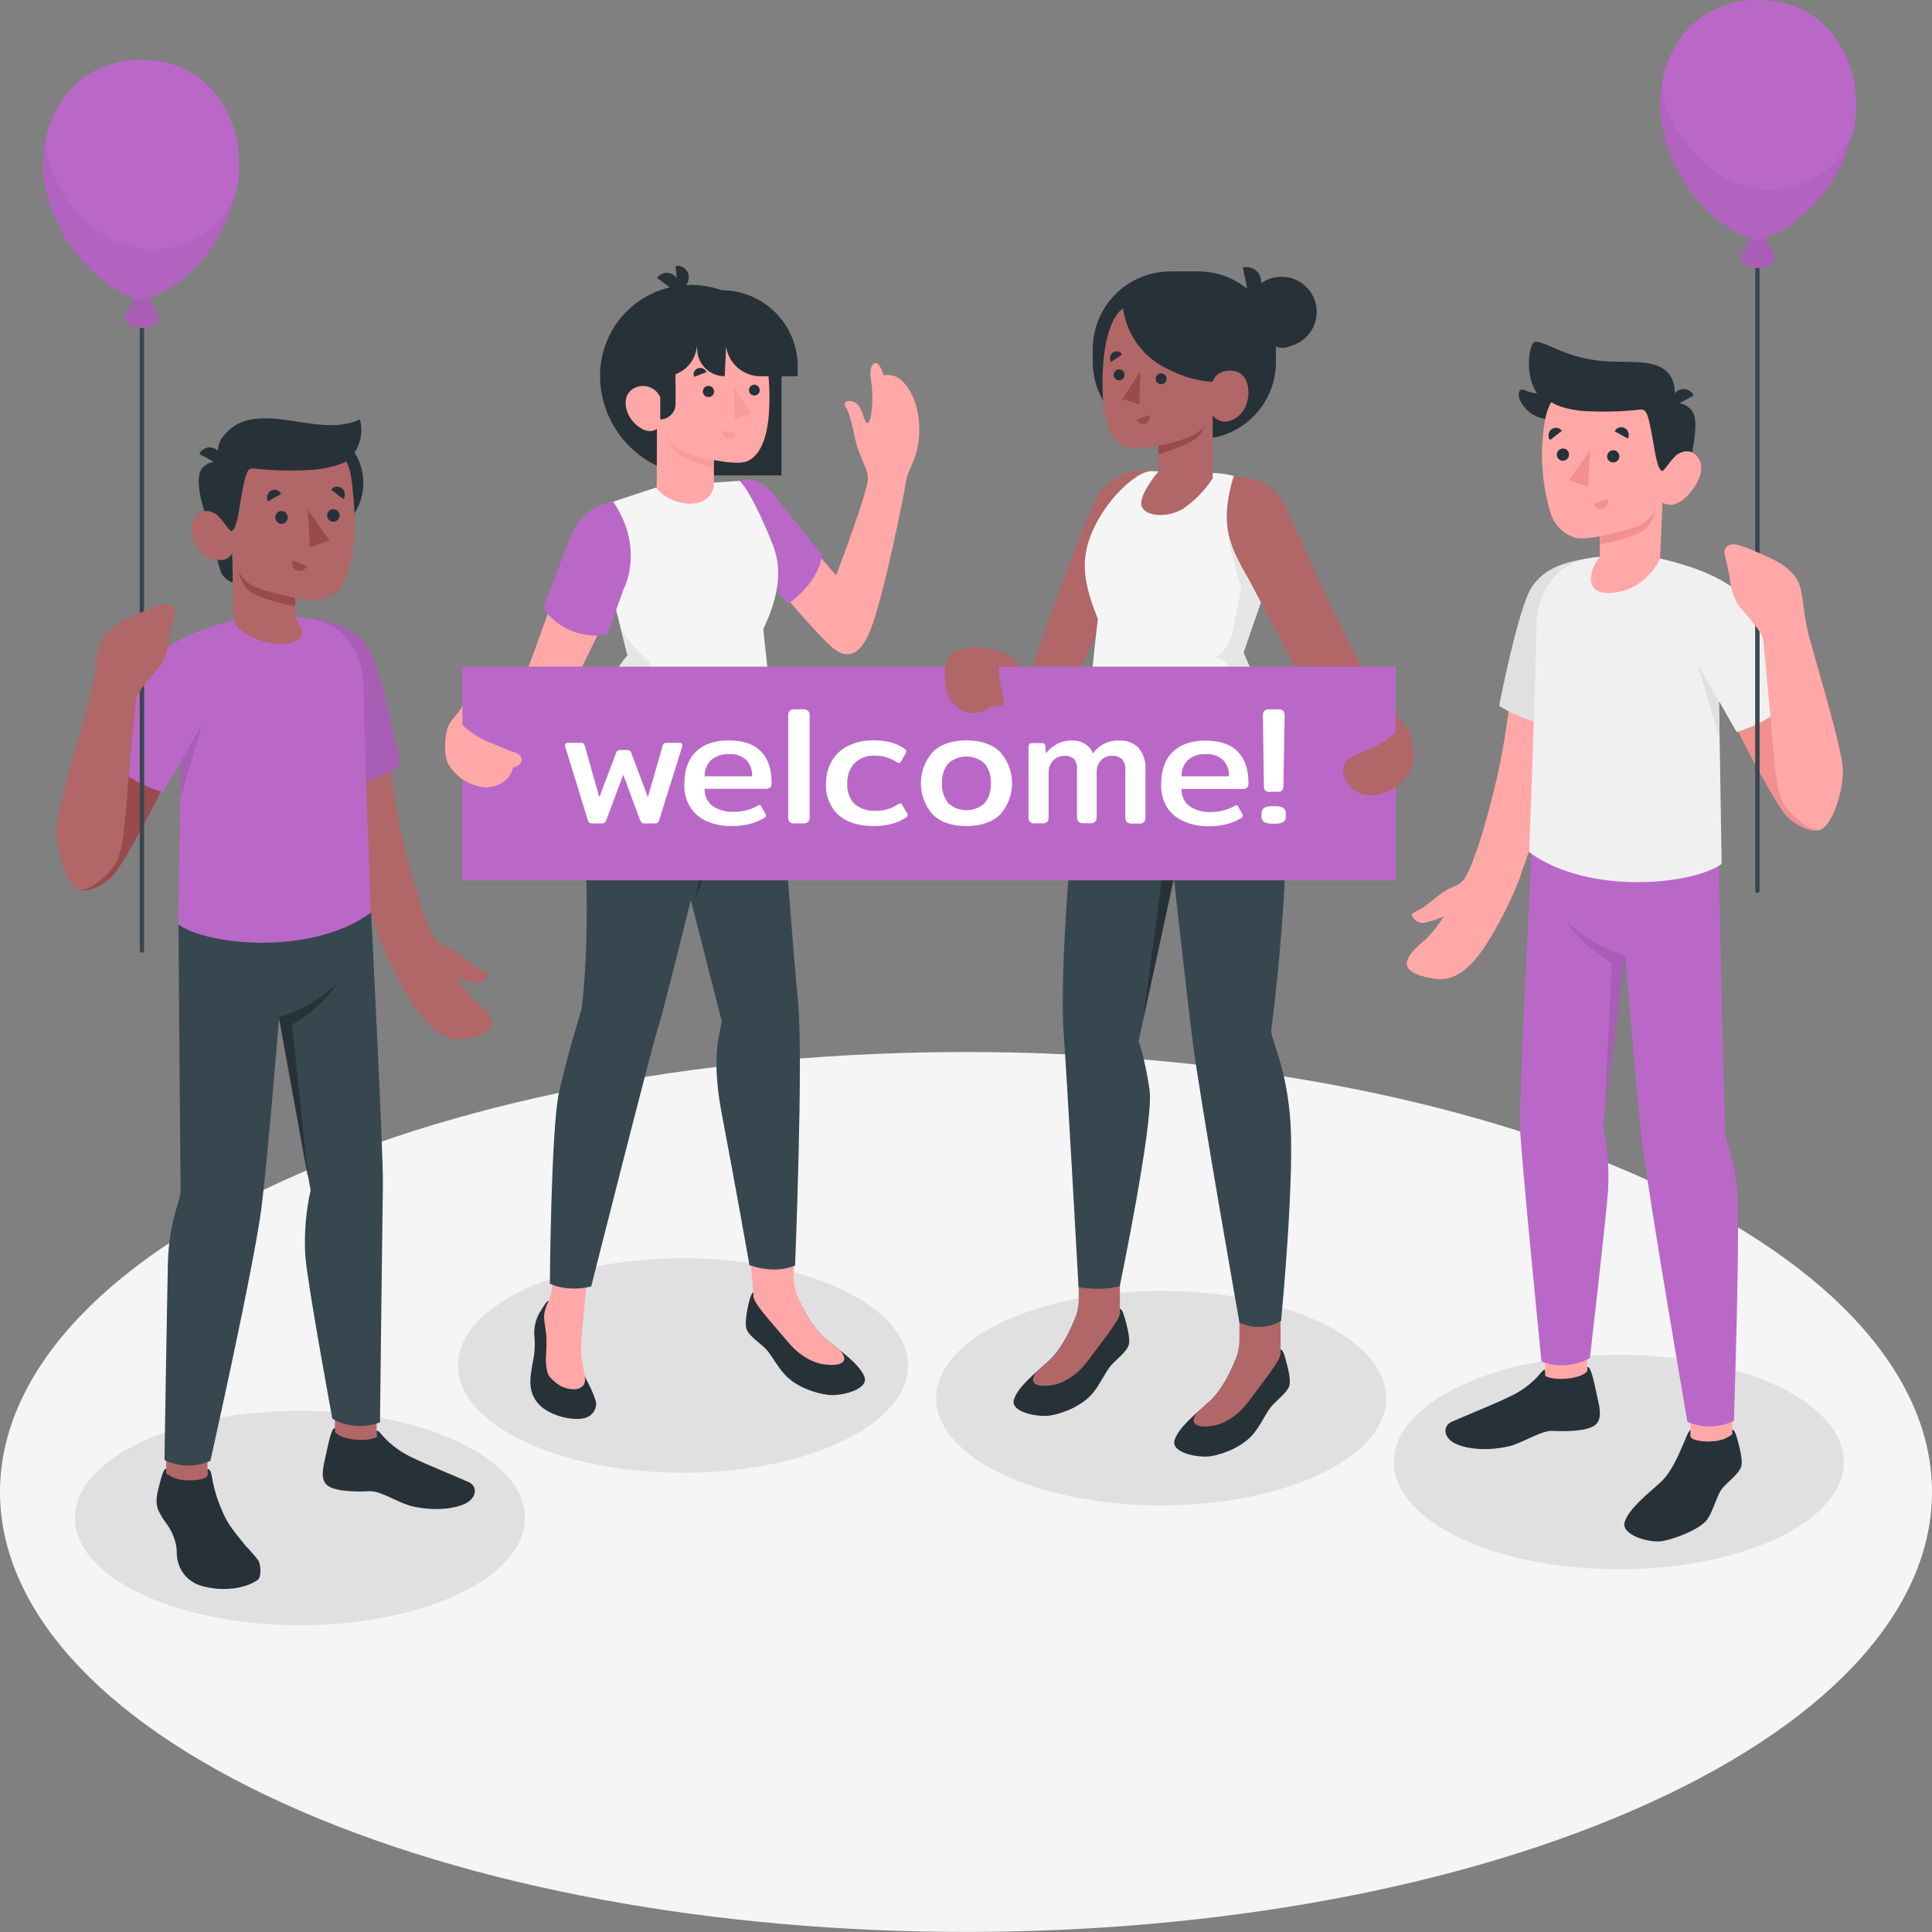 <svg width="250" height="250" viewBox="0 0 250 250" fill="none" xmlns="http://www.w3.org/2000/svg">
<rect x="0" y="0" width="250" height="250" fill="#808080" stroke="none"/>
<g id="welcome/amico">
<g id="Floor--inject-1">
<path id="floor--inject-1" d="M36.613 233.325C85.431 255.546 164.571 255.546 213.389 233.325C262.207 211.104 262.201 175.032 213.389 152.8C164.577 130.568 85.431 130.579 36.613 152.8C-12.204 175.021 -12.204 211.104 36.613 233.325Z" fill="#F5F5F5"/>
</g>
<g id="Shadows--inject-1">
<path id="Shadow--inject-1" d="M209.475 203.065C225.558 203.065 238.595 196.851 238.595 189.185C238.595 181.52 225.558 175.306 209.475 175.306C193.392 175.306 180.354 181.52 180.354 189.185C180.354 196.851 193.392 203.065 209.475 203.065Z" fill="#E0E0E0"/>
<path id="shadow--inject-1" d="M38.812 210.307C54.895 210.307 67.933 204.092 67.933 196.427C67.933 188.762 54.895 182.547 38.812 182.547C22.73 182.547 9.692 188.762 9.692 196.427C9.692 204.092 22.73 210.307 38.812 210.307Z" fill="#E0E0E0"/>
</g>
<g id="character-2--inject-1">
<path id="Vector" d="M21.509 193.487H26.847V184.348H21.509V193.487Z" fill="#B16668"/>
<path id="Vector_2" d="M43.336 186.57L48.675 186.752L48.943 177.083L43.336 176.901V186.57Z" fill="#B16668"/>
<path id="Vector_3" d="M23.104 119.543C23.104 124.637 23.372 154.173 23.372 154.173C23.247 155.637 21.839 158.247 21.725 163.529C21.566 171.186 21.281 188.923 21.281 188.923C22.203 189.375 23.213 189.619 24.239 189.639C25.266 189.659 26.285 189.453 27.223 189.037C27.223 189.037 32.881 163.814 33.838 156.247C34.67 149.626 36.117 131.65 36.117 131.65L40.197 154.019C39.57 156.801 39.338 159.657 39.508 162.503C39.758 166.007 43.006 183.585 43.006 183.585C43.936 184.11 44.971 184.424 46.036 184.506C47.101 184.588 48.171 184.435 49.171 184.057C49.171 184.057 49.49 156.481 49.547 153.29C49.621 149.621 48.02 118.061 48.02 118.061L23.104 119.543Z" fill="#37474F"/>
<path id="Vector_4" d="M26.847 190.855V190.091C27.132 190.091 27.309 190.37 27.417 191.054C27.493 191.562 27.596 192.066 27.725 192.564C27.964 193.499 28.276 194.413 28.659 195.299C29.411 197.156 30.044 197.851 31.776 200.022C32.367 200.624 32.92 201.262 33.434 201.931C33.753 202.501 33.867 204.102 33.32 204.466C31.303 205.811 28.243 205.851 26.078 205.213C25.271 204.989 24.546 204.537 23.99 203.911C23.433 203.286 23.068 202.513 22.939 201.686C22.859 201.19 22.887 200.689 22.831 200.193C22.643 199.067 22.186 198.004 21.497 197.094C21.093 196.564 20.749 195.99 20.472 195.384C20.022 194.285 20.381 193.054 20.665 191.966C20.916 191.02 21.184 189.983 21.503 190.074V190.644C22.265 191.24 23.208 191.558 24.175 191.544C24.962 191.607 26.853 191.447 26.847 190.855Z" fill="#263238"/>
<path id="Vector_5" d="M48.732 185.106C49.006 185.106 49.233 185.51 49.872 186.171C50.785 187.099 51.846 187.869 53.011 188.45C55.011 189.453 58.897 190.991 60.652 191.783C61.751 192.279 61.7 193.607 60.566 194.359C59.432 195.111 56.686 195.658 53.398 194.929C51.604 194.53 49.268 192.872 47.792 192.963C46.316 193.054 43.547 193.031 42.459 192.279C41.371 191.527 41.804 189.92 42.111 188.541C42.448 187.032 42.869 184.684 43.365 184.787V185.305C44.009 186.279 47.319 186.673 48.732 185.96V185.106Z" fill="#263238"/>
<path id="Vector_6" d="M36.089 131.65C38.839 130.786 41.367 129.332 43.496 127.388C43.496 127.388 42.06 130.072 37.798 132.573L39.861 152.47L36.089 131.65Z" fill="#263238"/>
<path id="Vector_7" d="M44.573 107.35C41.086 95.738 41.775 85.904 41.12 82.895L50.06 95.379C50.438 99.493 51.049 103.583 51.889 107.629C52.92 112.067 54.327 117.6 56.014 121.041C56.32 121.648 56.836 122.122 57.467 122.375C59.176 123.064 59.939 123.936 61.29 124.933C62.349 125.719 63.153 125.822 63.09 126.141C62.973 126.5 62.725 126.801 62.396 126.986C62.067 127.171 61.68 127.225 61.313 127.138C60.497 126.967 59.705 126.699 58.954 126.34C59.712 127.626 60.674 128.781 61.803 129.759C64.389 132.009 64.76 133.599 60.464 134.379C57.769 134.875 55.336 133.582 52.265 127.987C51.101 125.951 50.087 123.833 49.228 121.651C47.177 115.953 45.627 110.865 44.573 107.35Z" fill="#B16668"/>
<path id="Vector_8" d="M40.396 80.007C43.171 80.497 45.917 81.146 47.621 83.813C49.325 86.479 51.786 99.065 51.786 99.065C51.786 99.065 48.208 101.578 44.106 101.47L40.396 80.007Z" fill="#BA68C8"/>
<path id="Vector_9" opacity="0.1" d="M40.396 80.007C43.171 80.497 45.917 81.146 47.621 83.813C49.325 86.479 51.786 99.065 51.786 99.065C51.786 99.065 48.208 101.578 44.106 101.47L40.396 80.007Z" fill="black"/>
<path id="Vector_10" d="M21.275 84.684C19.412 86.012 9.583 108.21 9.207 109.754C8.7 111.857 8.934 114.21 9.965 114.973C10.996 115.737 13.27 114.643 14.461 113.48C16.74 111.201 24.716 94.598 24.716 94.598L21.275 84.684Z" fill="#9A4A4D"/>
<path id="Vector_11" d="M31.047 80.058C26.488 81.152 20.791 82.981 18.757 87.152C16.723 91.322 13.629 98.097 13.629 98.097C15.737 100.154 18.309 101.674 21.127 102.53L23.406 98.541L23.07 119.623C26.745 122.3 40.243 123.759 47.98 118.107C47.98 118.107 47.034 92.832 47.034 88.895C47.034 84.958 44.846 80.235 38.812 79.881L31.047 80.058Z" fill="#BA68C8"/>
<path id="Vector_12" opacity="0.1" d="M23.44 98.49C23.44 98.49 25.719 94.553 26.203 93.601L23.355 103.287L23.44 98.49Z" fill="black"/>
<path id="Vector_13" d="M39.684 69.825C43.734 69.825 47.017 66.542 47.017 62.492C47.017 58.442 43.734 55.159 39.684 55.159C35.634 55.159 32.351 58.442 32.351 62.492C32.351 66.542 35.634 69.825 39.684 69.825Z" fill="#263238"/>
<path id="Vector_14" d="M27.001 67.705C27.001 67.705 28.192 73.289 28.671 74.206C28.987 74.773 29.509 75.195 30.129 75.386L30.049 71.46L27.001 67.705Z" fill="#263238"/>
<path id="Vector_15" d="M28.494 59.706C28.078 59.658 27.657 59.706 27.262 59.845C26.867 59.984 26.509 60.211 26.215 60.509C25.241 61.506 25.788 64.64 27.001 67.705L29.24 67.962L28.494 59.706Z" fill="#263238"/>
<path id="Vector_16" d="M29.913 67.968C29.463 68.235 28.825 67.369 28.272 66.794C27.719 66.218 25.907 65.421 25.007 67.318C24.107 69.215 25.805 71.814 27.229 72.264C29.679 73.033 30.078 71.46 30.078 71.46L30.255 80.576C33.303 84.485 41.764 84.155 38.231 80.075V77.38C39.323 77.557 40.431 77.615 41.536 77.551C43.342 77.272 44.476 75.842 45.023 73.899C45.9 70.765 46.236 68.201 45.49 62.065C44.675 55.307 36.813 55.228 32.568 57.911C28.323 60.595 29.913 67.968 29.913 67.968Z" fill="#B16668"/>
<path id="Vector_17" d="M29.913 68.719C29.685 68.719 28.83 67.301 28.272 66.794C27.497 66.087 28.494 59.706 28.494 59.706C28.232 59.148 28.142 58.524 28.238 57.914C28.334 57.305 28.609 56.738 29.03 56.287C30.089 55.119 31.571 53.689 36.38 54.259C39.798 54.669 43.547 55.735 46.567 54.259C46.848 55.243 46.827 56.289 46.508 57.262C46.19 58.235 45.587 59.09 44.778 59.717C44.778 59.717 43.684 60.418 40.79 60.771C38.132 60.971 35.461 60.919 32.813 60.617C31.981 60.504 31.804 61.313 31.354 63.518C31.001 65.426 30.671 68.708 29.913 68.719Z" fill="#263238"/>
<path id="Vector_18" d="M28.5 60.202L25.788 58.743C25.875 58.561 25.998 58.398 26.149 58.265C26.3 58.132 26.477 58.031 26.669 57.967C26.86 57.904 27.063 57.88 27.264 57.897C27.465 57.914 27.66 57.971 27.839 58.065C28.203 58.267 28.475 58.603 28.598 59.001C28.721 59.399 28.686 59.829 28.5 60.202Z" fill="#263238"/>
<path id="Vector_19" d="M38.203 77.374C38.203 77.374 34.18 76.565 32.773 75.819C31.945 75.387 31.266 74.716 30.824 73.893C31.037 74.719 31.413 75.494 31.93 76.172C32.961 77.488 38.197 78.451 38.197 78.451L38.203 77.374Z" fill="#9A4A4D"/>
<path id="Vector_20" d="M37.228 66.953C37.232 67.171 37.148 67.382 36.997 67.539C36.845 67.696 36.638 67.786 36.419 67.791C36.204 67.782 36 67.69 35.851 67.533C35.702 67.377 35.62 67.169 35.622 66.953C35.619 66.735 35.702 66.525 35.854 66.368C36.005 66.211 36.213 66.12 36.431 66.116C36.647 66.125 36.85 66.217 36.999 66.373C37.148 66.529 37.23 66.737 37.228 66.953Z" fill="#263238"/>
<path id="Vector_21" d="M36.38 63.911L34.67 64.868C34.546 64.631 34.518 64.355 34.593 64.098C34.667 63.842 34.838 63.623 35.069 63.489C35.182 63.429 35.307 63.391 35.435 63.38C35.563 63.368 35.691 63.383 35.814 63.422C35.936 63.461 36.049 63.525 36.146 63.609C36.244 63.693 36.323 63.795 36.38 63.911Z" fill="#263238"/>
<path id="Vector_22" d="M37.838 72.531L39.684 73.221C39.645 73.345 39.58 73.46 39.495 73.558C39.41 73.657 39.305 73.737 39.188 73.794C39.071 73.851 38.943 73.883 38.813 73.89C38.683 73.896 38.553 73.876 38.431 73.83C38.182 73.733 37.982 73.543 37.871 73.301C37.761 73.058 37.749 72.782 37.838 72.531Z" fill="#9A4A4D"/>
<path id="Vector_23" d="M44.43 64.583L42.858 63.375C42.931 63.268 43.025 63.177 43.135 63.108C43.245 63.038 43.367 62.992 43.496 62.972C43.624 62.953 43.755 62.959 43.88 62.993C44.006 63.026 44.123 63.084 44.225 63.164C44.434 63.33 44.572 63.569 44.61 63.833C44.648 64.097 44.584 64.365 44.43 64.583Z" fill="#263238"/>
<path id="Vector_24" d="M43.946 66.731C43.939 66.889 43.886 67.042 43.793 67.171C43.701 67.299 43.572 67.398 43.424 67.454C43.275 67.51 43.114 67.521 42.959 67.486C42.805 67.451 42.664 67.371 42.554 67.257C42.444 67.143 42.37 66.999 42.342 66.843C42.313 66.687 42.331 66.526 42.393 66.38C42.456 66.234 42.559 66.11 42.691 66.022C42.824 65.935 42.978 65.888 43.137 65.888C43.245 65.89 43.352 65.914 43.452 65.957C43.551 66.001 43.641 66.064 43.716 66.142C43.791 66.22 43.85 66.312 43.89 66.414C43.929 66.515 43.948 66.623 43.946 66.731Z" fill="#263238"/>
<path id="Vector_25" d="M39.838 65.962L40.1 70.816L42.636 69.95L39.838 65.962Z" fill="#9A4A4D"/>
<path id="Vector_26" d="M18.364 123.286C18.288 123.286 18.215 123.256 18.162 123.203C18.109 123.149 18.079 123.077 18.079 123.001V33.388C18.079 33.313 18.109 33.24 18.162 33.187C18.215 33.133 18.288 33.103 18.364 33.103C18.439 33.103 18.512 33.133 18.565 33.187C18.618 33.24 18.648 33.313 18.648 33.388V123.001C18.648 123.077 18.618 123.149 18.565 123.203C18.512 123.256 18.439 123.286 18.364 123.286Z" fill="#37474F"/>
<path id="Vector_27" d="M20.529 41.188C20.529 40.271 18.631 37.77 18.25 37.77C17.868 37.77 16.176 40.226 16.176 41.188C16.193 41.379 16.261 41.562 16.372 41.718C16.483 41.875 16.633 41.998 16.808 42.077C17.282 42.319 17.806 42.445 18.338 42.445C18.87 42.445 19.394 42.319 19.868 42.077C20.044 41.999 20.195 41.876 20.307 41.719C20.419 41.563 20.488 41.38 20.506 41.188H20.529Z" fill="#BA68C8"/>
<path id="Vector_28" opacity="0.1" d="M20.529 41.188C20.529 40.271 18.631 37.77 18.25 37.77C17.868 37.77 16.176 40.226 16.176 41.188C16.193 41.379 16.261 41.562 16.372 41.718C16.483 41.875 16.633 41.998 16.808 42.077C17.282 42.319 17.806 42.445 18.338 42.445C18.87 42.445 19.394 42.319 19.868 42.077C20.044 41.999 20.195 41.876 20.307 41.719C20.419 41.563 20.488 41.38 20.506 41.188H20.529Z" fill="black"/>
<path id="Vector_29" d="M30.961 21.304C30.961 28.312 25.457 37.166 18.267 38.841C11.019 36.818 5.578 28.312 5.578 21.304C5.578 14.296 10.091 7.743 18.273 7.743C26.454 7.743 30.961 14.29 30.961 21.304Z" fill="#BA68C8"/>
<path id="Vector_30" opacity="0.05" d="M6.045 17.458C5.731 18.715 5.574 20.007 5.578 21.304C5.578 28.312 11.036 36.818 18.272 38.841C24.249 37.445 29.058 31.092 30.511 24.962C30.511 24.962 28.619 31.69 20.295 32.232C11.971 32.773 5.253 23.258 6.045 17.458Z" fill="black"/>
<path id="Vector_31" d="M10.25 115.11C8.735 114.677 7.179 110.142 7.293 107.236C7.407 104.33 11.316 91.761 11.851 89.345C12.461 86.679 12.421 84.65 12.962 83.266C13.76 81.22 16.381 80.098 16.381 80.098C16.381 80.098 19.799 78.463 21.03 78.218C22.261 77.973 22.739 78.787 22.603 79.431C22.466 80.075 22.033 81.71 21.919 82.599C21.838 83.737 21.505 84.842 20.945 85.835C20.301 86.867 17.674 89.334 17.572 90.707C17.469 92.08 16.711 99.532 16.278 104.951C15.919 109.384 15.475 111.218 14.512 112.392C13.549 113.566 11.43 115.44 10.25 115.11Z" fill="#B16668"/>
</g>
<g id="character-1--inject-1">
<path id="Vector_32" d="M224.152 179.22H218.739V188.484H224.152V179.22Z" fill="#FFA8A7"/>
<path id="Vector_33" d="M205.389 178.73L199.982 178.912L199.715 169.112L205.389 168.924V178.73Z" fill="#FFA8A7"/>
<path id="Vector_34" d="M222.403 110.284C222.403 115.452 223.212 146.487 223.212 146.487C223.337 147.974 224.767 150.618 224.881 155.974C225.041 163.74 224.368 183.852 224.368 183.852C223.434 184.311 222.411 184.559 221.37 184.58C220.33 184.6 219.298 184.393 218.346 183.972C218.346 183.972 213.571 156.276 212.603 148.589C211.759 141.883 210.324 123.656 210.324 123.656L207.401 145.581C208.027 148.401 208.253 151.296 208.073 154.179C207.817 157.734 205.737 175.716 205.737 175.716C204.791 176.25 203.739 176.569 202.656 176.65C201.573 176.732 200.485 176.574 199.47 176.189C199.47 176.189 196.735 148.84 196.672 145.581C196.604 141.861 198.472 103.897 198.472 103.897L222.403 110.284Z" fill="#BA68C8"/>
<path id="Vector_35" d="M201.196 99.612C204.683 87.995 203.993 78.161 204.649 75.152L195.709 87.636C195.33 91.752 194.72 95.844 193.88 99.891C192.849 104.33 191.442 109.862 189.755 113.304C189.449 113.909 188.932 114.381 188.302 114.631C186.593 115.321 185.829 116.193 184.479 117.195C183.419 117.976 182.616 118.078 182.679 118.397C182.8 118.752 183.05 119.049 183.379 119.229C183.707 119.409 184.092 119.46 184.456 119.372C185.271 119.2 186.063 118.932 186.815 118.574C186.056 119.86 185.094 121.014 183.966 121.993C181.379 124.238 181.009 125.827 185.305 126.608C188 127.104 190.433 125.81 193.504 120.215C194.673 118.175 195.694 116.054 196.558 113.868C198.592 108.182 200.142 103.122 201.196 99.612Z" fill="#FFA8A7"/>
<path id="Vector_36" d="M205.367 72.263C202.592 72.754 199.851 73.403 198.148 76.07C196.444 78.736 193.983 91.322 193.983 91.322C193.983 91.322 197.561 93.835 201.663 93.727L205.367 72.263Z" fill="#E0E0E0"/>
<path id="Vector_37" d="M224.488 76.947C226.351 78.269 236.18 100.467 236.556 102.017C237.057 104.119 236.829 106.478 235.798 107.236C234.767 107.994 232.493 106.905 231.302 105.743C229.023 103.464 221.018 86.867 221.018 86.867L224.488 76.947Z" fill="#F28F8F"/>
<path id="Vector_38" d="M214.813 72.258C219.343 73.352 225.069 75.181 227.098 79.351C229.126 83.522 232.225 90.291 232.225 90.291C230.116 92.349 227.542 93.869 224.722 94.724L222.443 90.735L222.779 111.788C219.104 114.466 205.606 115.919 197.869 110.273C197.869 110.273 198.82 84.992 198.82 81.061C198.82 77.129 201.002 72.4 207.042 72.047L214.813 72.258Z" fill="#F0F0F0"/>
<path id="Vector_39" d="M222.403 90.718C222.403 90.718 220.124 86.775 219.639 85.83L222.488 95.516L222.403 90.718Z" fill="#E0E0E0"/>
<path id="Vector_40" d="M218.739 185.812V185.037C218.221 185.265 217.03 189.852 214.87 191.812C213.161 193.367 210.836 195.168 210.244 196.9C209.651 198.632 213.486 199.703 215.081 199.418C216.933 199.094 220.146 197.789 220.95 196.569C221.753 195.35 222.135 193.578 222.79 192.695C223.445 191.812 224.955 190.815 225.308 189.789C225.502 189.219 225.274 187.994 225.001 186.94C224.727 185.886 224.477 184.929 224.152 185.02V185.59C223.38 186.194 222.425 186.516 221.445 186.502C220.653 186.604 218.733 186.416 218.739 185.812Z" fill="#263238"/>
<path id="Vector_41" d="M199.925 177.243C199.646 177.243 199.418 177.653 198.786 178.32C197.862 179.253 196.787 180.024 195.607 180.599C193.578 181.613 189.641 183.174 187.858 183.978C186.718 184.479 186.798 185.824 187.949 186.587C189.1 187.351 191.875 187.909 195.213 187.157C197.031 186.747 199.401 185.072 200.911 185.157C202.421 185.242 205.213 185.231 206.318 184.468C207.423 183.704 206.985 182.075 206.671 180.679C206.33 179.152 205.902 176.77 205.395 176.878V177.403C204.746 178.388 201.407 178.787 199.96 178.063L199.925 177.243Z" fill="#263238"/>
<path id="Vector_42" opacity="0.1" d="M210.335 123.656C207.537 122.784 204.965 121.31 202.797 119.338C202.797 119.338 204.256 122.061 208.574 124.591L207.651 143.684L210.335 123.656Z" fill="black"/>
<path id="Vector_43" d="M216.511 52.139C216.918 52.091 217.329 52.136 217.716 52.272C218.102 52.407 218.452 52.629 218.739 52.92C219.696 53.9 219.497 55.712 218.739 59.871L215.782 60.213L216.511 52.139Z" fill="#263238"/>
<path id="Vector_44" d="M199.276 50.92C198.639 50.923 198.009 50.795 197.424 50.544C196.518 50.02 196.285 51.051 196.775 51.946C197.103 52.586 197.589 53.131 198.187 53.53C198.786 53.929 199.476 54.168 200.193 54.225C200.193 54.099 201.042 51.946 201.042 51.946L199.276 50.92Z" fill="#263238"/>
<path id="Vector_45" d="M215.127 60.196C215.565 60.458 216.192 59.626 216.733 59.056C217.275 58.487 219.041 57.712 219.918 59.569C220.796 61.427 218.779 63.979 217.582 64.811C216.158 65.802 215.127 65.028 215.127 65.028L214.813 72.263C214.813 72.263 213.241 76.104 208.99 76.679C204.74 77.255 205.617 73.756 207.013 72.036V69.403C207.013 69.403 204.82 69.836 203.783 69.569C203.031 69.332 202.35 68.912 201.8 68.347C201.25 67.782 200.849 67.09 200.632 66.332C199.464 62.472 199.22 58.391 199.92 54.418C201.002 47.849 208.409 47.741 212.557 50.35C216.705 52.96 215.127 60.196 215.127 60.196Z" fill="#FFA8A7"/>
<path id="Vector_46" d="M215.127 60.937C215.343 60.937 216.186 59.546 216.733 59.051C217.491 58.361 216.511 52.122 216.511 52.122C216.511 52.122 217.28 49.758 215.782 48.185C214.283 46.613 211.383 46.88 209.264 46.806C206.66 46.823 204.081 46.306 201.686 45.285C198.678 43.975 198.45 43.821 198.074 45.143C197.698 46.465 197.561 49.496 199.361 51.524L200.854 52.094C200.854 52.094 201.663 52.806 204.472 53.148C207.063 53.344 209.667 53.295 212.249 53C213.064 52.892 213.241 53.678 213.679 55.849C214.061 57.712 214.38 60.919 215.127 60.937Z" fill="#263238"/>
<path id="Vector_47" d="M216.506 52.607L219.161 51.182C219.076 51.004 218.956 50.844 218.808 50.714C218.66 50.583 218.487 50.483 218.3 50.421C218.113 50.359 217.915 50.335 217.718 50.351C217.521 50.368 217.33 50.423 217.155 50.516C216.798 50.713 216.532 51.041 216.411 51.431C216.29 51.82 216.324 52.241 216.506 52.607Z" fill="#263238"/>
<path id="Vector_48" d="M207.019 69.398C207.019 69.398 210.956 68.606 212.329 67.876C213.14 67.455 213.803 66.797 214.232 65.99C214.025 66.796 213.657 67.552 213.15 68.213C212.147 69.5 207.019 70.446 207.019 70.446V69.398Z" fill="#F28F8F"/>
<path id="Vector_49" d="M207.959 59.079C207.965 59.234 208.016 59.385 208.106 59.511C208.196 59.638 208.322 59.735 208.467 59.79C208.612 59.846 208.771 59.858 208.922 59.824C209.074 59.79 209.212 59.712 209.32 59.601C209.428 59.489 209.501 59.348 209.529 59.195C209.558 59.042 209.54 58.884 209.48 58.741C209.419 58.598 209.317 58.476 209.188 58.39C209.058 58.305 208.906 58.259 208.751 58.259C208.645 58.26 208.54 58.283 208.443 58.325C208.346 58.367 208.258 58.428 208.184 58.504C208.111 58.58 208.053 58.67 208.014 58.769C207.976 58.868 207.957 58.973 207.959 59.079Z" fill="#263238"/>
<path id="Vector_50" d="M208.939 55.814L210.648 56.749C210.77 56.517 210.797 56.248 210.723 55.997C210.65 55.746 210.482 55.534 210.255 55.404C210.143 55.34 210.019 55.299 209.89 55.285C209.761 55.271 209.631 55.283 209.508 55.322C209.384 55.361 209.27 55.424 209.172 55.509C209.074 55.594 208.995 55.698 208.939 55.814Z" fill="#263238"/>
<path id="Vector_51" d="M208.022 64.56L206.221 65.244C206.26 65.365 206.323 65.477 206.407 65.573C206.49 65.67 206.592 65.748 206.706 65.804C206.821 65.86 206.945 65.892 207.072 65.898C207.2 65.905 207.327 65.886 207.446 65.842C207.691 65.747 207.888 65.559 207.996 65.319C208.104 65.079 208.113 64.807 208.022 64.56Z" fill="#F28F8F"/>
<path id="Vector_52" d="M200.564 56.943L202.102 55.757C202.03 55.651 201.936 55.562 201.828 55.494C201.719 55.425 201.597 55.381 201.47 55.362C201.344 55.343 201.214 55.351 201.09 55.385C200.967 55.419 200.851 55.477 200.752 55.558C200.55 55.721 200.418 55.956 200.383 56.213C200.348 56.47 200.413 56.731 200.564 56.943Z" fill="#263238"/>
<path id="Vector_53" d="M201.447 58.857C201.452 59.012 201.504 59.163 201.594 59.289C201.685 59.416 201.811 59.513 201.956 59.568C202.102 59.624 202.26 59.635 202.412 59.601C202.564 59.567 202.702 59.489 202.81 59.376C202.918 59.264 202.99 59.122 203.017 58.969C203.045 58.816 203.027 58.658 202.965 58.515C202.904 58.372 202.802 58.251 202.671 58.165C202.541 58.08 202.389 58.035 202.233 58.036C202.02 58.042 201.819 58.132 201.671 58.285C201.524 58.439 201.444 58.644 201.447 58.857Z" fill="#263238"/>
<path id="Vector_54" d="M205.76 58.242L205.498 62.982L203.025 62.139L205.76 58.242Z" fill="#F28F8F"/>
<path id="Vector_55" d="M227.405 115.543C227.33 115.543 227.257 115.513 227.204 115.46C227.15 115.406 227.12 115.334 227.12 115.258V25.645C227.12 25.57 227.15 25.497 227.204 25.444C227.257 25.39 227.33 25.36 227.405 25.36C227.481 25.36 227.553 25.39 227.607 25.444C227.66 25.497 227.69 25.57 227.69 25.645V115.258C227.69 115.334 227.66 115.406 227.607 115.46C227.553 115.513 227.481 115.543 227.405 115.543Z" fill="#37474F"/>
<path id="Vector_56" d="M225.251 33.445C225.251 32.534 227.149 30.027 227.531 30.027C227.912 30.027 229.604 32.482 229.604 33.445C229.588 33.636 229.52 33.819 229.409 33.976C229.298 34.132 229.147 34.256 228.972 34.334C228.498 34.576 227.974 34.702 227.442 34.702C226.91 34.702 226.386 34.576 225.912 34.334C225.732 34.26 225.575 34.139 225.458 33.982C225.342 33.825 225.27 33.64 225.251 33.445Z" fill="#BA68C8"/>
<path id="Vector_57" opacity="0.1" d="M225.251 33.445C225.251 32.534 227.149 30.027 227.531 30.027C227.912 30.027 229.604 32.482 229.604 33.445C229.588 33.636 229.52 33.819 229.409 33.976C229.298 34.132 229.147 34.256 228.972 34.334C228.498 34.576 227.974 34.702 227.442 34.702C226.91 34.702 226.386 34.576 225.912 34.334C225.732 34.26 225.575 34.139 225.458 33.982C225.342 33.825 225.27 33.64 225.251 33.445Z" fill="black"/>
<path id="Vector_58" d="M214.802 13.56C214.802 20.569 220.3 29.423 227.496 31.098C234.732 29.075 240.191 20.569 240.191 13.56C240.191 6.552 235.678 0 227.496 0C219.314 0 214.802 6.558 214.802 13.56Z" fill="#BA68C8"/>
<path id="Vector_59" opacity="0.05" d="M239.644 17.224C239.644 17.224 237.786 23.947 229.428 24.488C221.406 25.007 214.882 16.198 215.127 10.364C214.909 11.415 214.8 12.487 214.802 13.56C214.802 20.569 220.3 29.423 227.496 31.098C233.496 29.423 238.265 23.292 239.729 17.253L239.644 17.224Z" fill="black"/>
<path id="Vector_60" d="M235.507 107.367C237.023 106.934 238.578 102.404 238.464 99.493C238.35 96.581 234.442 84.023 233.906 81.602C233.297 78.936 233.336 76.907 232.795 75.522C231.998 73.483 229.377 72.36 229.377 72.36C229.377 72.36 225.958 70.719 224.727 70.474C223.497 70.229 223.018 71.044 223.155 71.688C223.291 72.332 223.725 73.967 223.838 74.856C223.919 75.994 224.252 77.099 224.813 78.092C225.457 79.124 228.083 81.591 228.186 82.964C228.288 84.337 229.046 91.795 229.479 97.208C229.838 101.641 230.283 103.475 231.245 104.649C232.208 105.823 234.368 107.703 235.507 107.367Z" fill="#FFA8A7"/>
</g>
<g id="characters-with-banner--inject-1">
<path id="shadow--inject-1_2" d="M88.376 190.575C104.459 190.575 117.497 184.361 117.497 176.696C117.497 169.03 104.459 162.816 88.376 162.816C72.293 162.816 59.256 169.03 59.256 176.696C59.256 184.361 72.293 190.575 88.376 190.575Z" fill="#E0E0E0"/>
<path id="shadow--inject-1_3" d="M150.253 194.797C166.336 194.797 179.374 188.583 179.374 180.918C179.374 173.253 166.336 167.038 150.253 167.038C134.17 167.038 121.132 173.253 121.132 180.918C121.132 188.583 134.17 194.797 150.253 194.797Z" fill="#E0E0E0"/>
<path id="Vector_61" d="M95.704 62.224C97.214 62.008 98.49 62.224 101.128 65.825C103.487 69.05 108.187 74.463 108.187 74.463C108.187 74.463 112.438 63.324 112.312 61.825C112.187 60.327 111.247 59.404 110.632 56.646C110.016 53.889 109.84 53.364 109.378 52.561C108.917 51.758 110.518 51.564 111.161 52.561C111.805 53.558 111.885 54.965 112.335 54.715C112.785 54.464 113.093 51.433 112.711 49.256C112.329 47.08 113.321 46.59 113.771 47.285C114.032 47.673 114.216 48.109 114.312 48.567C114.778 48.472 115.261 48.502 115.711 48.654C116.162 48.806 116.564 49.075 116.876 49.433C118.016 50.675 118.962 52.584 118.956 55.814C118.95 59.045 117.457 60.771 117.247 62.23C117.036 63.688 114.398 77.209 112.529 81.779C111.355 84.627 109.731 85.493 107.749 83.824C105.076 81.573 97.743 72.56 97.743 72.56L95.704 62.224Z" fill="#FFA8A7"/>
<path id="Vector_62" d="M95.704 62.224C97.065 61.82 98.552 62.139 99.931 63.791C101.31 65.443 106.358 71.836 106.358 71.836C106.358 71.836 106.21 75.107 101.988 78.138L97.174 72.953L95.704 62.224Z" fill="#BA68C8"/>
<path id="Vector_63" d="M102.837 167.722L102.792 166.964C103.151 167.836 104.769 171.597 106.996 173.391C108.763 174.821 111.161 176.457 111.845 178.126C112.529 179.795 108.803 180.69 107.219 180.502C105.378 180.291 102.957 179.397 101.578 177.898C100.609 176.844 99.96 175.568 99.265 174.736C98.57 173.904 97.026 173.027 96.615 172.03C96.393 171.488 96.547 170.258 96.752 169.221C96.957 168.184 97.265 167.124 97.59 167.192C97.576 167.416 97.549 167.638 97.51 167.859C98.302 168.411 99.26 168.672 100.222 168.6C101.003 168.582 102.883 168.315 102.837 167.722Z" fill="#263238"/>
<path id="Vector_64" d="M108.598 174.639C108.028 174.206 107.498 173.784 106.996 173.38C105.441 172.121 104.182 169.904 103.441 168.389V168.36C102.874 167.133 102.627 165.783 102.723 164.435L102.792 162.64L97.094 162.754L97.51 167.847V167.978H97.538C97.863 169.067 100.478 171.864 101.983 173.676C102.985 174.901 104.831 176.434 106.979 176.588C109.019 176.781 109.988 176.086 108.598 174.639Z" fill="#FFA8A7"/>
<path id="Vector_65" d="M71.027 168.372C70.754 168.212 70.303 169.141 69.831 169.847C69.323 170.726 69.082 171.734 69.135 172.747C69.261 173.889 69.202 175.043 68.959 176.166C68.64 178.058 68.087 180.228 69.99 181.972C71.625 183.465 75.272 184.16 76.434 183.111C76.67 182.919 76.858 182.674 76.982 182.396C77.105 182.118 77.162 181.814 77.146 181.51C76.913 180.685 76.592 179.886 76.189 179.129C75.74 178.27 75.336 177.387 74.981 176.485L71.027 168.372Z" fill="#263238"/>
<path id="Vector_66" d="M76.166 165.17C75.916 164.959 75.374 171.956 75.221 173.619C75.067 175.283 75.357 176.155 75.631 177.927C75.767 178.345 75.736 178.801 75.545 179.197C75.401 179.381 75.215 179.528 75.004 179.627C74.792 179.726 74.56 179.774 74.326 179.767C73.118 179.767 72.161 179.323 71.147 178.177C70.645 177.608 70.611 176.098 70.64 175.551C70.722 174.634 70.739 173.712 70.691 172.793C70.6 171.819 70.315 170.674 70.44 169.944C70.547 169.379 70.74 168.834 71.01 168.326C71.472 167.272 71.779 164.389 71.779 164.389L76.166 165.17Z" fill="#FFA8A7"/>
<path id="Vector_67" d="M78.554 90.992C75.597 94.792 75.061 98.712 75.705 109.794C76.349 120.876 75.414 129.93 75.249 130.551C75.084 131.172 73.209 137.291 72.326 141.41C71.295 146.236 71.153 166.104 71.153 166.104C71.153 166.104 73.255 167.244 76.503 166.469C76.503 166.469 84.343 135.422 85.174 132.921C86.006 130.42 92.302 104.621 92.302 104.621L91.499 89.767L78.554 90.992Z" fill="#37474F"/>
<path id="Vector_68" d="M101.168 103.766C100.718 98.638 99.618 89.755 99.618 89.755L86.513 88.986C84.388 92.296 85.311 97.8 85.892 102.774L93.39 132.129C93.237 133.536 91.943 136.516 93.39 144.094C95.003 152.538 96.98 163.7 96.98 163.7C96.98 163.7 100.057 164.953 102.883 163.762C102.883 163.762 103.965 137.029 103.276 129.73C102.518 121.805 101.475 107.276 101.168 103.766Z" fill="#37474F"/>
<path id="Vector_69" d="M90.012 116.221L92.148 105.452C94.042 104.778 95.841 103.86 97.498 102.723C96.439 104.062 95.176 105.225 93.755 106.17L90.012 116.221Z" fill="#263238"/>
<path id="Vector_70" d="M79.346 64.913C77.876 65.762 75.443 66.537 74.429 69.397C73.044 73.386 69.369 83.744 67.956 87.465H74.748L79.448 77.836C83.083 74.713 82.593 66.036 79.346 64.913Z" fill="#FFA8A7"/>
<path id="Vector_71" d="M98.763 81.431C99.088 84.422 100.296 95.487 100.296 95.487C90.41 100.757 78.155 97.265 76.28 95.094C77.99 89.499 79.807 86.314 81.203 84.838L79.448 77.836C79.448 77.836 83.59 72.907 79.346 64.913L84.855 63.102L92.399 62.446L95.704 62.224C96.883 63.33 98.74 67.289 99.948 70.372C100.723 72.36 101.561 75.54 98.763 81.431Z" fill="#F5F5F5"/>
<path id="Vector_72" d="M79.346 64.913C76.098 65.552 74.639 67.147 73.34 70.691C71.939 74.525 70.258 78.668 70.258 78.668C71.168 79.983 72.438 81.007 73.915 81.618C75.392 82.23 77.015 82.402 78.588 82.115L80.69 76.252C80.69 76.252 83.511 71.078 79.346 64.913Z" fill="#BA68C8"/>
<path id="Vector_73" d="M80.343 81.357C80.428 81.699 82.742 84.775 83.875 85.482C85.009 86.189 81.87 87.191 81.425 88.986C80.531 92.593 86.12 97.225 93.066 97.886C85.209 99.174 77.728 96.746 76.297 95.094C78.007 89.499 79.824 86.314 81.22 84.838L80.343 81.357Z" fill="#E6E6E6"/>
<path id="Vector_74" d="M101.128 61.523H90.57C88.873 61.524 87.192 61.19 85.624 60.541C84.056 59.892 82.631 58.94 81.431 57.74C80.231 56.54 79.279 55.115 78.63 53.547C77.981 51.979 77.647 50.298 77.648 48.601C77.648 45.488 78.884 42.503 81.085 40.302C83.287 38.1 86.272 36.864 89.385 36.864C90.927 36.863 92.454 37.166 93.878 37.756C95.303 38.345 96.598 39.21 97.688 40.3C98.779 41.39 99.644 42.684 100.234 44.108C100.824 45.532 101.128 47.059 101.128 48.601V61.523Z" fill="#263238"/>
<path id="Vector_75" d="M96.934 41.975C98.177 42.71 99.709 45.826 99.555 52.367C99.424 57.905 97.629 59.279 96.707 59.672C95.784 60.065 94.063 59.825 92.376 59.541V62.868C92.271 63.571 91.892 64.204 91.322 64.629C89.943 65.489 88.314 65.164 87.397 64.834C85.374 64.105 84.975 63.124 84.975 63.124L85.009 55.472C85.009 55.472 84.018 56.441 82.326 54.965C80.935 53.746 80.468 51.695 81.551 50.59C81.833 50.328 82.173 50.136 82.543 50.032C82.913 49.927 83.303 49.912 83.681 49.987C84.058 50.063 84.412 50.227 84.713 50.467C85.015 50.706 85.255 51.014 85.414 51.364C85.414 51.364 86.405 51.444 87.397 49.598C87.397 49.598 87.362 44.596 88.479 43.946C92.04 41.884 94.558 41.975 96.934 41.975Z" fill="#FFA8A7"/>
<path id="Vector_76" d="M92.393 50.624C92.4 50.716 92.389 50.809 92.36 50.897C92.33 50.985 92.284 51.067 92.223 51.137C92.162 51.207 92.088 51.264 92.004 51.305C91.921 51.346 91.831 51.37 91.738 51.376C91.594 51.389 91.449 51.359 91.323 51.29C91.196 51.22 91.093 51.114 91.027 50.986C90.961 50.857 90.935 50.711 90.952 50.568C90.97 50.424 91.03 50.289 91.125 50.18C91.22 50.071 91.345 49.993 91.485 49.956C91.625 49.919 91.773 49.925 91.909 49.972C92.046 50.02 92.165 50.108 92.251 50.224C92.338 50.34 92.387 50.479 92.393 50.624Z" fill="#263238"/>
<g id="Group" style="mix-blend-mode:multiply" opacity="0.5">
<path id="Vector_77" d="M93.556 55.672L95.174 56.185C95.144 56.292 95.093 56.393 95.023 56.48C94.953 56.568 94.866 56.641 94.768 56.694C94.669 56.747 94.561 56.78 94.45 56.79C94.339 56.8 94.226 56.788 94.12 56.754C93.905 56.68 93.727 56.527 93.623 56.325C93.518 56.124 93.494 55.89 93.556 55.672Z" fill="#F28F8F"/>
</g>
<path id="Vector_78" d="M98.695 48.453L97.288 47.479C97.346 47.383 97.423 47.301 97.515 47.236C97.606 47.172 97.71 47.127 97.82 47.105C97.929 47.082 98.042 47.083 98.152 47.106C98.261 47.129 98.365 47.174 98.456 47.239C98.644 47.372 98.774 47.572 98.819 47.798C98.864 48.024 98.819 48.259 98.695 48.453Z" fill="#263238"/>
<path id="Vector_79" d="M91.425 48.151L89.824 48.766C89.778 48.664 89.753 48.554 89.752 48.442C89.75 48.33 89.772 48.219 89.815 48.116C89.859 48.013 89.922 47.92 90.003 47.842C90.084 47.765 90.18 47.705 90.285 47.667C90.501 47.586 90.74 47.592 90.951 47.682C91.163 47.772 91.333 47.94 91.425 48.151Z" fill="#263238"/>
<path id="Vector_80" d="M98.313 50.47C98.315 50.608 98.277 50.743 98.203 50.858C98.128 50.974 98.022 51.066 97.896 51.121C97.77 51.177 97.631 51.194 97.495 51.171C97.359 51.148 97.233 51.086 97.133 50.992C97.033 50.898 96.962 50.776 96.93 50.642C96.899 50.508 96.907 50.368 96.955 50.239C97.002 50.109 97.087 49.997 97.198 49.916C97.308 49.834 97.441 49.787 97.578 49.781C97.767 49.776 97.95 49.846 98.087 49.975C98.225 50.104 98.306 50.282 98.313 50.47Z" fill="#263238"/>
<g id="Group_2" style="mix-blend-mode:multiply" opacity="0.5">
<path id="Vector_81" d="M94.969 50.071L95.077 54.264L97.288 53.581L94.969 50.071Z" fill="#F28F8F"/>
</g>
<g id="Group_3" style="mix-blend-mode:multiply" opacity="0.5">
<path id="Vector_82" d="M92.399 59.546C90.616 59.313 86.946 58.264 86.377 56.811C86.605 57.547 87.054 58.194 87.664 58.663C88.758 59.603 92.399 60.657 92.399 60.657V59.546Z" fill="#F28F8F"/>
</g>
<path id="Vector_83" d="M87.687 37.491L87.419 34.414C87.621 34.383 87.826 34.395 88.023 34.447C88.22 34.499 88.404 34.591 88.565 34.717C88.725 34.843 88.857 35 88.954 35.179C89.051 35.358 89.111 35.556 89.129 35.758C89.159 36.178 89.026 36.592 88.757 36.915C88.488 37.238 88.105 37.444 87.687 37.491Z" fill="#263238"/>
<path id="Vector_84" d="M87.522 37.798L85.032 35.975C85.144 35.805 85.288 35.66 85.458 35.548C85.627 35.436 85.817 35.359 86.017 35.323C86.217 35.287 86.422 35.292 86.62 35.337C86.818 35.383 87.005 35.468 87.169 35.588C87.5 35.84 87.721 36.211 87.787 36.622C87.853 37.034 87.758 37.455 87.522 37.798Z" fill="#263238"/>
<path id="Vector_85" d="M85.436 51.353V54.265C85.962 54.265 86.467 54.056 86.838 53.684C87.21 53.312 87.419 52.808 87.419 52.282V49.587L85.436 51.353Z" fill="#263238"/>
<path id="Vector_86" d="M93.368 37.553C95.982 37.553 98.489 38.592 100.338 40.44C102.186 42.289 103.225 44.796 103.225 47.41V48.687H98.404C97.319 48.687 96.27 48.294 95.452 47.581C94.634 46.867 94.102 45.882 93.954 44.806L93.778 48.687C92.886 48.687 92.026 48.353 91.368 47.751C90.71 47.149 90.301 46.322 90.223 45.433L90.166 44.795C90.081 45.854 89.601 46.842 88.821 47.563C88.04 48.285 87.017 48.685 85.955 48.687H85.522L85.032 41.724L93.368 37.553Z" fill="#263238"/>
<path id="Vector_87" d="M160.366 175.391V174.639C160.064 175.534 158.657 179.385 156.555 181.311C154.874 182.844 152.566 184.616 151.997 186.325C151.427 188.034 155.187 188.701 156.76 188.422C158.583 188.103 160.948 187.066 162.23 185.488C163.136 184.376 163.711 183.06 164.355 182.189C164.999 181.317 166.486 180.337 166.833 179.34C167.027 178.77 166.799 177.568 166.531 176.542C166.264 175.517 166.019 174.565 165.694 174.651V175.22C164.935 175.819 163.993 176.137 163.027 176.121C162.252 176.143 160.361 175.99 160.366 175.391Z" fill="#263238"/>
<path id="Vector_88" d="M155.033 182.65C155.558 182.183 156.082 181.733 156.555 181.294C158.036 179.949 159.159 177.665 159.808 176.103C160.178 175.215 160.372 174.263 160.378 173.3V170.263H165.705V175.209V175.34H165.677C165.42 176.445 162.976 179.397 161.586 181.317C160.657 182.604 158.885 184.24 156.771 184.525C154.754 184.804 153.734 184.171 155.033 182.65Z" fill="#B16668"/>
<path id="Vector_89" d="M139.576 170.138V169.375C139.279 170.269 137.866 174.121 135.77 176.046C134.089 177.579 131.781 179.351 131.212 181.06C130.642 182.77 134.402 183.436 135.975 183.157C137.798 182.832 140.157 181.801 141.445 180.223C142.345 179.112 142.92 177.796 143.57 176.924C144.219 176.052 145.701 175.072 146.048 174.075C146.242 173.505 146.014 172.303 145.746 171.278C145.496 170.337 145.228 169.3 144.909 169.386V169.956C144.15 170.554 143.208 170.872 142.242 170.856C141.462 170.89 139.57 170.736 139.576 170.138Z" fill="#263238"/>
<path id="Vector_90" d="M134.248 177.397C134.767 176.93 135.291 176.479 135.77 176.041C137.245 174.696 138.374 172.411 139.017 170.85C139.391 169.963 139.584 169.01 139.587 168.047V165.01H144.914V169.95V170.081H144.886C144.63 171.186 142.185 174.132 140.795 176.058C139.861 177.345 138.094 178.981 135.981 179.266C133.969 179.55 132.949 178.918 134.248 177.397Z" fill="#B16668"/>
<path id="Vector_91" d="M164.634 92.593C168.765 101.618 164.486 133.405 164.486 133.405C164.611 134.869 166.281 137.752 166.907 144.196C167.642 151.809 165.768 170.93 165.768 170.93C164.956 171.401 164.041 171.667 163.103 171.705C162.164 171.743 161.231 171.551 160.384 171.146C160.384 171.146 155.284 142.322 154.333 134.755C153.495 128.152 151.9 113.623 151.9 113.623L147.342 134.704C148.003 136.834 148.484 139.017 148.777 141.228C149.21 145.684 144.897 166.417 144.897 166.417C144.897 166.417 143.057 167.09 139.564 166.577C139.564 166.577 138.043 139.057 137.638 133.696C136.96 124.682 139.348 96.57 141.006 91.237L164.634 92.593Z" fill="#37474F"/>
<path id="Vector_92" d="M151.9 113.617L150.555 105.236C150.555 105.236 144.857 104.056 142.311 101.641C142.311 101.641 145.006 104.997 149.017 106.096L150.527 112.535L147.894 132.072L151.9 113.617Z" fill="#263238"/>
<path id="Vector_93" d="M149.119 60.976C147.835 60.764 146.517 60.916 145.314 61.413C144.111 61.91 143.07 62.734 142.311 63.791C140.516 66.178 133.61 86.263 133.61 86.263H139.826L148.333 69.432L149.119 60.976Z" fill="#B16668"/>
<path id="Vector_94" d="M157.347 61.221C162.646 61.586 163.016 64.144 164.338 66.919C165.316 69.077 165.406 71.533 164.588 73.756L160.902 84.434C160.902 84.434 162.611 88.61 164.634 92.558C155.37 97.726 143.803 95.008 141.017 91.237C140.903 90.439 141.587 84.183 142.06 80.098C140.425 76.001 139.997 73.409 140.687 70.702C141.963 65.683 146.92 60.788 149.119 60.965L157.347 61.221Z" fill="#F5F5F5"/>
<path id="Vector_95" d="M154.976 93.573C155.704 93.406 156.391 93.095 156.996 92.659C157.602 92.223 158.114 91.67 158.502 91.033C158.891 90.396 159.148 89.687 159.259 88.949C159.37 88.211 159.332 87.459 159.147 86.736C159.124 86.636 159.091 86.539 159.05 86.445C158.924 86.057 158.67 85.722 158.33 85.496C157.989 85.269 157.583 85.164 157.176 85.197C157.771 84.805 158.282 84.298 158.679 83.706C159.076 83.114 159.351 82.449 159.489 81.75L160.629 76.104C160.629 76.104 158.538 69.472 158.748 67.198L164.064 67.506L164.754 67.984C165.318 69.874 165.265 71.894 164.6 73.751L160.913 84.428C160.913 84.428 162.623 88.604 164.645 92.553C161.632 94.174 158.305 95.13 154.891 95.356C151.476 95.582 148.053 95.073 144.852 93.863C148.215 94.406 151.65 94.307 154.976 93.573Z" fill="#E6E6E6"/>
<path id="Vector_96" d="M176.85 87.698C176.85 87.698 171.591 77.352 168.115 69.432C165.608 63.734 165.044 62.424 161.05 61.803L159.643 61.586C157.751 67.802 159.073 70.623 161.546 74.879L170.201 91.288C172.161 90.883 176.89 88.291 176.85 87.698Z" fill="#B16668"/>
<path id="Vector_97" d="M155.147 56.828H151.393C148.744 56.828 146.203 55.776 144.33 53.903C142.457 52.03 141.405 49.489 141.405 46.84V45.165C141.405 42.501 142.463 39.946 144.347 38.062C146.231 36.179 148.786 35.12 151.45 35.12H155.062C157.726 35.12 160.281 36.179 162.165 38.062C164.049 39.946 165.107 42.501 165.107 45.165V46.84C165.107 49.489 164.055 52.03 162.182 53.903C160.308 55.776 157.768 56.828 155.119 56.828H155.147Z" fill="#263238"/>
<path id="Vector_98" d="M145.325 39.912C144.071 40.653 142.521 43.804 142.675 50.407C142.806 56.002 144.618 57.381 145.524 57.78C146.43 58.179 148.191 57.934 149.9 57.655V61.011C149.9 61.011 147.535 63.751 147.689 65.29C147.843 66.828 151.108 67.192 153.301 65.688C154.734 64.659 155.963 63.372 156.925 61.894V53.78C156.925 53.78 158.065 55.319 159.962 54.065C161.859 52.812 161.922 49.718 160.828 48.601C159.734 47.484 157.364 47.843 156.925 49.382C156.925 49.382 154.202 49.478 150.578 47.484C149.168 46.725 147.957 45.644 147.044 44.328C146.131 43.012 145.542 41.499 145.325 39.912Z" fill="#B16668"/>
<path id="Vector_99" d="M149.547 49C149.545 49.139 149.583 49.275 149.658 49.392C149.733 49.508 149.841 49.601 149.967 49.657C150.094 49.713 150.235 49.73 150.372 49.707C150.508 49.684 150.635 49.621 150.736 49.526C150.838 49.431 150.909 49.308 150.941 49.173C150.972 49.038 150.964 48.897 150.916 48.767C150.868 48.636 150.783 48.523 150.671 48.441C150.559 48.359 150.426 48.312 150.287 48.305C150.193 48.302 150.099 48.317 150.011 48.351C149.922 48.384 149.842 48.434 149.773 48.499C149.704 48.563 149.649 48.641 149.61 48.727C149.571 48.813 149.55 48.906 149.547 49Z" fill="#263238"/>
<path id="Vector_100" d="M148.732 53.74L147.102 54.264C147.133 54.373 147.185 54.473 147.255 54.561C147.325 54.648 147.413 54.721 147.512 54.774C147.61 54.827 147.719 54.86 147.831 54.87C147.942 54.88 148.055 54.868 148.162 54.834C148.378 54.758 148.556 54.602 148.662 54.399C148.768 54.196 148.793 53.961 148.732 53.74Z" fill="#9A4A4D"/>
<path id="Vector_101" d="M143.775 46.84L145.199 45.849C145.139 45.754 145.06 45.672 144.967 45.608C144.874 45.544 144.768 45.499 144.658 45.477C144.547 45.454 144.433 45.455 144.322 45.477C144.212 45.5 144.107 45.545 144.014 45.61C143.823 45.745 143.692 45.948 143.647 46.177C143.603 46.406 143.648 46.644 143.775 46.84Z" fill="#263238"/>
<path id="Vector_102" d="M144.105 48.493C144.104 48.631 144.144 48.767 144.22 48.883C144.295 48.999 144.403 49.09 144.53 49.146C144.657 49.201 144.798 49.218 144.934 49.194C145.07 49.169 145.197 49.106 145.297 49.011C145.398 48.916 145.468 48.793 145.5 48.658C145.531 48.523 145.522 48.382 145.474 48.252C145.426 48.122 145.341 48.01 145.229 47.928C145.118 47.846 144.984 47.799 144.846 47.792C144.656 47.789 144.471 47.86 144.333 47.991C144.194 48.122 144.113 48.302 144.105 48.493Z" fill="#263238"/>
<path id="Vector_103" d="M147.547 48.088L147.433 52.322L145.205 51.632L147.547 48.088Z" fill="#9A4A4D"/>
<path id="Vector_104" d="M149.906 57.655C151.7 57.415 155.404 56.35 155.979 54.891C155.751 55.631 155.299 56.282 154.686 56.754C153.581 57.706 149.906 58.771 149.906 58.771V57.655Z" fill="#9A4A4D"/>
<path id="Vector_105" d="M163.66 36.391C161.346 37.354 161.865 39.337 162.834 41.65C163.802 43.963 164.856 45.724 167.135 44.732C167.747 44.549 168.314 44.239 168.798 43.822C169.282 43.406 169.674 42.892 169.947 42.315C170.22 41.737 170.368 41.109 170.383 40.47C170.397 39.831 170.277 39.197 170.031 38.608C169.784 38.018 169.417 37.487 168.952 37.049C168.487 36.611 167.935 36.276 167.332 36.064C166.73 35.853 166.089 35.771 165.452 35.824C164.816 35.876 164.197 36.061 163.637 36.368L163.66 36.391Z" fill="#263238"/>
<path id="Vector_106" d="M161.626 38.465L160.817 34.608C161.064 34.545 161.322 34.533 161.575 34.572C161.827 34.611 162.069 34.701 162.287 34.835C162.504 34.97 162.692 35.146 162.84 35.355C162.988 35.563 163.092 35.8 163.147 36.049C163.254 36.57 163.155 37.112 162.872 37.563C162.588 38.013 162.142 38.336 161.626 38.465Z" fill="#263238"/>
<path id="Vector_107" d="M180.61 86.263H59.848V113.913H180.61V86.263Z" fill="#BA68C8"/>
<path id="Vector_108" d="M76.275 106.467C76.17 106.37 76.095 106.245 76.058 106.108L73.124 96.581C73.114 96.523 73.114 96.463 73.124 96.404C73.124 96.216 73.238 96.125 73.471 96.125H75.147C75.274 96.112 75.403 96.142 75.511 96.211C75.597 96.29 75.651 96.397 75.665 96.513L77.557 103.162L79.705 97.464C79.746 97.346 79.814 97.238 79.904 97.151C80.003 97.076 80.128 97.041 80.252 97.054H81.186C81.305 97.044 81.423 97.074 81.522 97.139C81.607 97.232 81.669 97.344 81.704 97.464L83.835 103.162L85.744 96.513C85.772 96.402 85.825 96.299 85.898 96.211C86.008 96.141 86.139 96.111 86.268 96.125H87.938C88.171 96.125 88.285 96.216 88.285 96.404C88.292 96.463 88.292 96.522 88.285 96.581L85.305 106.096C85.275 106.237 85.204 106.366 85.1 106.467C84.985 106.533 84.852 106.563 84.719 106.552H83.38C83.256 106.561 83.133 106.527 83.032 106.455C82.937 106.351 82.864 106.229 82.816 106.096L80.645 100.25L78.468 106.096C78.421 106.232 78.343 106.355 78.24 106.455C78.135 106.527 78.008 106.561 77.881 106.552H76.645C76.516 106.559 76.388 106.529 76.275 106.467Z" fill="white"/>
<path id="Vector_109" d="M91.55 106.313C90.662 105.949 89.902 105.328 89.368 104.529C88.797 103.633 88.512 102.583 88.553 101.521C88.553 99.652 89.053 98.233 90.052 97.265C91.049 96.296 92.467 95.806 94.308 95.806C96.148 95.806 97.516 96.279 98.45 97.219C99.384 98.159 99.852 99.498 99.852 101.304C99.852 101.811 99.618 102.068 99.156 102.068H91.18C91.158 102.489 91.238 102.909 91.412 103.293C91.587 103.676 91.851 104.012 92.183 104.273C92.998 104.831 93.977 105.101 94.963 105.042C96.041 105.058 97.105 104.789 98.045 104.261C98.117 104.213 98.199 104.182 98.285 104.17C98.387 104.17 98.467 104.239 98.524 104.37L99.048 105.304C99.086 105.378 99.108 105.46 99.111 105.543C99.105 105.603 99.084 105.659 99.05 105.708C99.016 105.757 98.97 105.796 98.917 105.823C98.32 106.187 97.671 106.458 96.991 106.626C96.213 106.812 95.415 106.9 94.615 106.888C93.566 106.903 92.523 106.707 91.55 106.313ZM97.328 100.455C97.349 100.073 97.294 99.69 97.166 99.329C97.038 98.968 96.839 98.636 96.581 98.353C96.277 98.081 95.921 97.873 95.534 97.742C95.147 97.61 94.738 97.559 94.331 97.59C93.48 97.534 92.641 97.814 91.995 98.37C91.721 98.642 91.508 98.968 91.368 99.327C91.227 99.686 91.163 100.07 91.18 100.455H97.328Z" fill="white"/>
<path id="Vector_110" d="M102.182 106.37C102.05 106.21 101.983 106.007 101.994 105.8V92.593C101.976 92.373 102.043 92.155 102.182 91.983C102.266 91.91 102.363 91.855 102.469 91.822C102.575 91.788 102.687 91.777 102.797 91.789H103.937C104.165 91.768 104.392 91.837 104.569 91.983C104.64 92.067 104.694 92.164 104.727 92.269C104.76 92.373 104.773 92.483 104.763 92.593V105.783C104.776 105.989 104.71 106.192 104.581 106.353C104.4 106.499 104.169 106.569 103.937 106.546H102.797C102.688 106.559 102.577 106.55 102.472 106.52C102.366 106.49 102.268 106.439 102.182 106.37Z" fill="white"/>
<path id="Vector_111" d="M108.506 105.464C107.952 104.947 107.52 104.313 107.24 103.608C106.96 102.904 106.84 102.146 106.888 101.39C106.867 100.37 107.123 99.364 107.629 98.478C108.129 97.633 108.863 96.95 109.743 96.513C110.749 96.025 111.856 95.783 112.973 95.806C113.756 95.793 114.538 95.881 115.298 96.068C115.936 96.243 116.538 96.531 117.076 96.917C117.13 96.944 117.176 96.983 117.211 97.031C117.246 97.08 117.268 97.137 117.275 97.197C117.266 97.307 117.229 97.413 117.167 97.504L116.597 98.524C116.506 98.666 116.426 98.74 116.358 98.74C116.244 98.729 116.137 98.683 116.05 98.609C115.632 98.351 115.185 98.144 114.717 97.994C114.205 97.843 113.672 97.772 113.139 97.783C112.667 97.759 112.197 97.833 111.755 97.999C111.314 98.166 110.912 98.422 110.575 98.752C110.253 99.108 110.005 99.525 109.844 99.978C109.684 100.43 109.615 100.91 109.64 101.39C109.604 101.871 109.668 102.355 109.829 102.81C109.99 103.265 110.244 103.682 110.575 104.034C111.341 104.668 112.323 104.982 113.315 104.911C114.344 104.941 115.355 104.644 116.204 104.062C116.288 104.003 116.386 103.966 116.489 103.954C116.574 103.954 116.66 104.028 116.745 104.17L117.378 105.236C117.432 105.304 117.462 105.388 117.463 105.475C117.463 105.578 117.389 105.68 117.247 105.783C116.672 106.157 116.041 106.438 115.378 106.615C114.611 106.809 113.821 106.901 113.03 106.888C111.093 106.888 109.585 106.413 108.506 105.464Z" fill="white"/>
<path id="Vector_112" d="M120.694 105.401C119.706 104.283 119.161 102.842 119.161 101.35C119.161 99.858 119.706 98.417 120.694 97.299C121.714 96.308 123.166 95.806 125.052 95.806C126.938 95.806 128.391 96.308 129.417 97.299C130.411 98.414 130.961 99.856 130.961 101.35C130.961 102.844 130.411 104.286 129.417 105.401C128.391 106.392 126.933 106.888 125.052 106.888C123.172 106.888 121.714 106.392 120.694 105.401ZM127.394 103.954C127.983 103.219 128.272 102.289 128.203 101.35C128.271 100.42 127.982 99.499 127.394 98.775C126.748 98.205 125.916 97.891 125.055 97.891C124.194 97.891 123.362 98.205 122.716 98.775C122.125 99.497 121.833 100.419 121.902 101.35C121.836 102.286 122.127 103.212 122.716 103.942C123.357 104.522 124.191 104.843 125.055 104.843C125.92 104.843 126.753 104.522 127.394 103.942V103.954Z" fill="white"/>
<path id="Vector_113" d="M133.285 106.37C133.147 106.213 133.076 106.009 133.086 105.8V96.741C133.071 96.578 133.112 96.416 133.2 96.279C133.268 96.194 133.422 96.154 133.656 96.154H134.795C134.919 96.141 135.043 96.176 135.143 96.251C135.225 96.344 135.271 96.463 135.274 96.587L135.337 97.498C135.727 96.989 136.22 96.568 136.784 96.262C137.385 95.957 138.053 95.806 138.727 95.823C139.31 95.809 139.886 95.957 140.39 96.251C140.866 96.537 141.23 96.977 141.422 97.498C141.81 96.951 142.33 96.511 142.933 96.218C143.537 95.925 144.205 95.79 144.875 95.823C145.324 95.801 145.774 95.873 146.195 96.034C146.616 96.195 146.998 96.441 147.319 96.758C147.97 97.531 148.293 98.529 148.219 99.538V105.806C148.229 106.011 148.165 106.214 148.037 106.375C147.856 106.522 147.625 106.591 147.393 106.569H146.436C146.21 106.587 145.986 106.517 145.809 106.375C145.673 106.218 145.604 106.013 145.615 105.806V99.675C145.664 99.159 145.511 98.644 145.188 98.239C145.016 98.085 144.815 97.967 144.597 97.893C144.379 97.818 144.147 97.789 143.917 97.806C143.65 97.794 143.384 97.839 143.136 97.937C142.887 98.035 142.662 98.185 142.476 98.376C142.086 98.809 141.881 99.377 141.906 99.96V105.766C141.918 105.974 141.848 106.178 141.712 106.335C141.534 106.478 141.308 106.548 141.08 106.529H140.191C139.965 106.549 139.74 106.48 139.564 106.335C139.426 106.179 139.355 105.974 139.365 105.766V99.567C139.406 99.091 139.272 98.617 138.989 98.233C138.83 98.08 138.639 97.963 138.431 97.889C138.223 97.815 138.001 97.787 137.781 97.806C137.498 97.796 137.216 97.846 136.954 97.953C136.691 98.06 136.455 98.222 136.26 98.427C135.863 98.87 135.658 99.452 135.69 100.045V105.783C135.7 105.989 135.635 106.191 135.508 106.353C135.327 106.499 135.095 106.568 134.864 106.546H133.907C133.685 106.568 133.463 106.505 133.285 106.37Z" fill="white"/>
<path id="Vector_114" d="M153.25 106.313C152.365 105.956 151.606 105.346 151.068 104.558C150.497 103.661 150.212 102.612 150.253 101.549C150.253 99.681 150.753 98.262 151.752 97.293C152.749 96.325 154.167 95.835 156.008 95.835C157.848 95.835 159.216 96.308 160.15 97.248C161.084 98.188 161.552 99.527 161.552 101.333C161.552 101.84 161.318 102.096 160.856 102.096H152.891C152.87 102.517 152.949 102.937 153.124 103.321C153.298 103.705 153.562 104.041 153.894 104.301C154.709 104.86 155.688 105.131 156.674 105.071C157.753 105.086 158.816 104.817 159.757 104.29C159.829 104.242 159.91 104.211 159.996 104.199C160.099 104.199 160.178 104.267 160.235 104.398L160.76 105.333C160.798 105.407 160.819 105.489 160.822 105.572C160.816 105.631 160.795 105.688 160.761 105.736C160.727 105.785 160.682 105.825 160.629 105.851C160.032 106.216 159.382 106.487 158.703 106.655C157.925 106.84 157.127 106.928 156.327 106.917C155.271 106.924 154.225 106.719 153.25 106.313ZM159.028 100.456C159.049 100.073 158.994 99.69 158.866 99.329C158.738 98.968 158.539 98.636 158.281 98.353C157.977 98.081 157.62 97.873 157.234 97.742C156.847 97.611 156.438 97.559 156.031 97.59C155.18 97.533 154.34 97.813 153.695 98.37C153.423 98.643 153.212 98.969 153.074 99.328C152.935 99.687 152.873 100.071 152.891 100.456H159.028Z" fill="white"/>
<path id="Vector_115" d="M163.244 105.697V105.236C163.244 104.632 163.671 104.324 164.526 104.324H165.096C165.95 104.324 166.378 104.632 166.378 105.236V105.697C166.378 106.29 165.95 106.586 165.096 106.586H164.526C163.671 106.571 163.244 106.275 163.244 105.697ZM163.711 102.279C163.587 102.105 163.529 101.893 163.546 101.681L163.42 92.593C163.401 92.374 163.466 92.156 163.603 91.983C163.688 91.91 163.787 91.856 163.893 91.823C164 91.789 164.113 91.778 164.224 91.789H165.426C165.537 91.778 165.65 91.789 165.756 91.823C165.863 91.856 165.962 91.91 166.047 91.983C166.184 92.156 166.249 92.374 166.229 92.593L166.081 101.675C166.098 101.887 166.04 102.099 165.916 102.273C165.757 102.406 165.553 102.471 165.346 102.455H164.281C164.18 102.47 164.076 102.462 163.979 102.431C163.881 102.401 163.792 102.349 163.717 102.279H163.711Z" fill="white"/>
<path id="Vector_116" d="M59.848 91.254C59.495 92.24 58.709 92.707 58.139 93.687C57.569 94.667 57.33 97.595 57.974 98.815C58.465 99.67 59.154 100.395 59.984 100.927C60.814 101.46 61.761 101.785 62.743 101.874C63.567 101.908 64.38 101.681 65.067 101.225C65.387 101.01 65.67 100.744 65.905 100.438C66.119 100.11 66.281 99.751 66.383 99.373C66.392 99.343 66.407 99.316 66.429 99.293C66.46 99.273 66.495 99.262 66.532 99.259C66.781 99.223 67.016 99.118 67.21 98.957C67.306 98.876 67.384 98.775 67.437 98.661C67.49 98.547 67.518 98.422 67.517 98.296C67.498 98.136 67.441 97.983 67.351 97.849C67.261 97.715 67.14 97.605 66.999 97.527C66.711 97.379 66.407 97.264 66.093 97.185C65.335 96.94 64.634 96.558 63.894 96.279C62.393 95.745 61.015 94.914 59.843 93.835L59.848 91.254Z" fill="#FFA8A7"/>
<path id="Vector_117" d="M180.616 92.143C180.969 93.14 181.756 93.613 182.325 94.61C182.895 95.607 183.146 98.598 182.496 99.812C181.998 100.681 181.298 101.416 180.455 101.957C179.612 102.498 178.651 102.827 177.653 102.917C176.861 102.972 176.072 102.768 175.405 102.337C174.739 101.905 174.23 101.269 173.955 100.524C173.437 98.729 174.331 98.051 176.485 97.236C178.01 96.697 179.409 95.853 180.599 94.758L180.616 92.143Z" fill="#B16668"/>
<path id="Vector_118" d="M127.821 83.858C131.012 84.377 131.929 86.263 131.929 86.263H129.32C129.32 86.263 128.989 87.14 129.89 90.427C130.197 91.567 128.494 91.613 128.442 91.18C128.135 91.886 125.89 92.889 124.215 91.749C122.676 90.73 121.993 89.168 122.335 86.246C122.899 82.992 127.252 83.767 127.821 83.858Z" fill="#B16668"/>
</g>
</g>
</svg>
